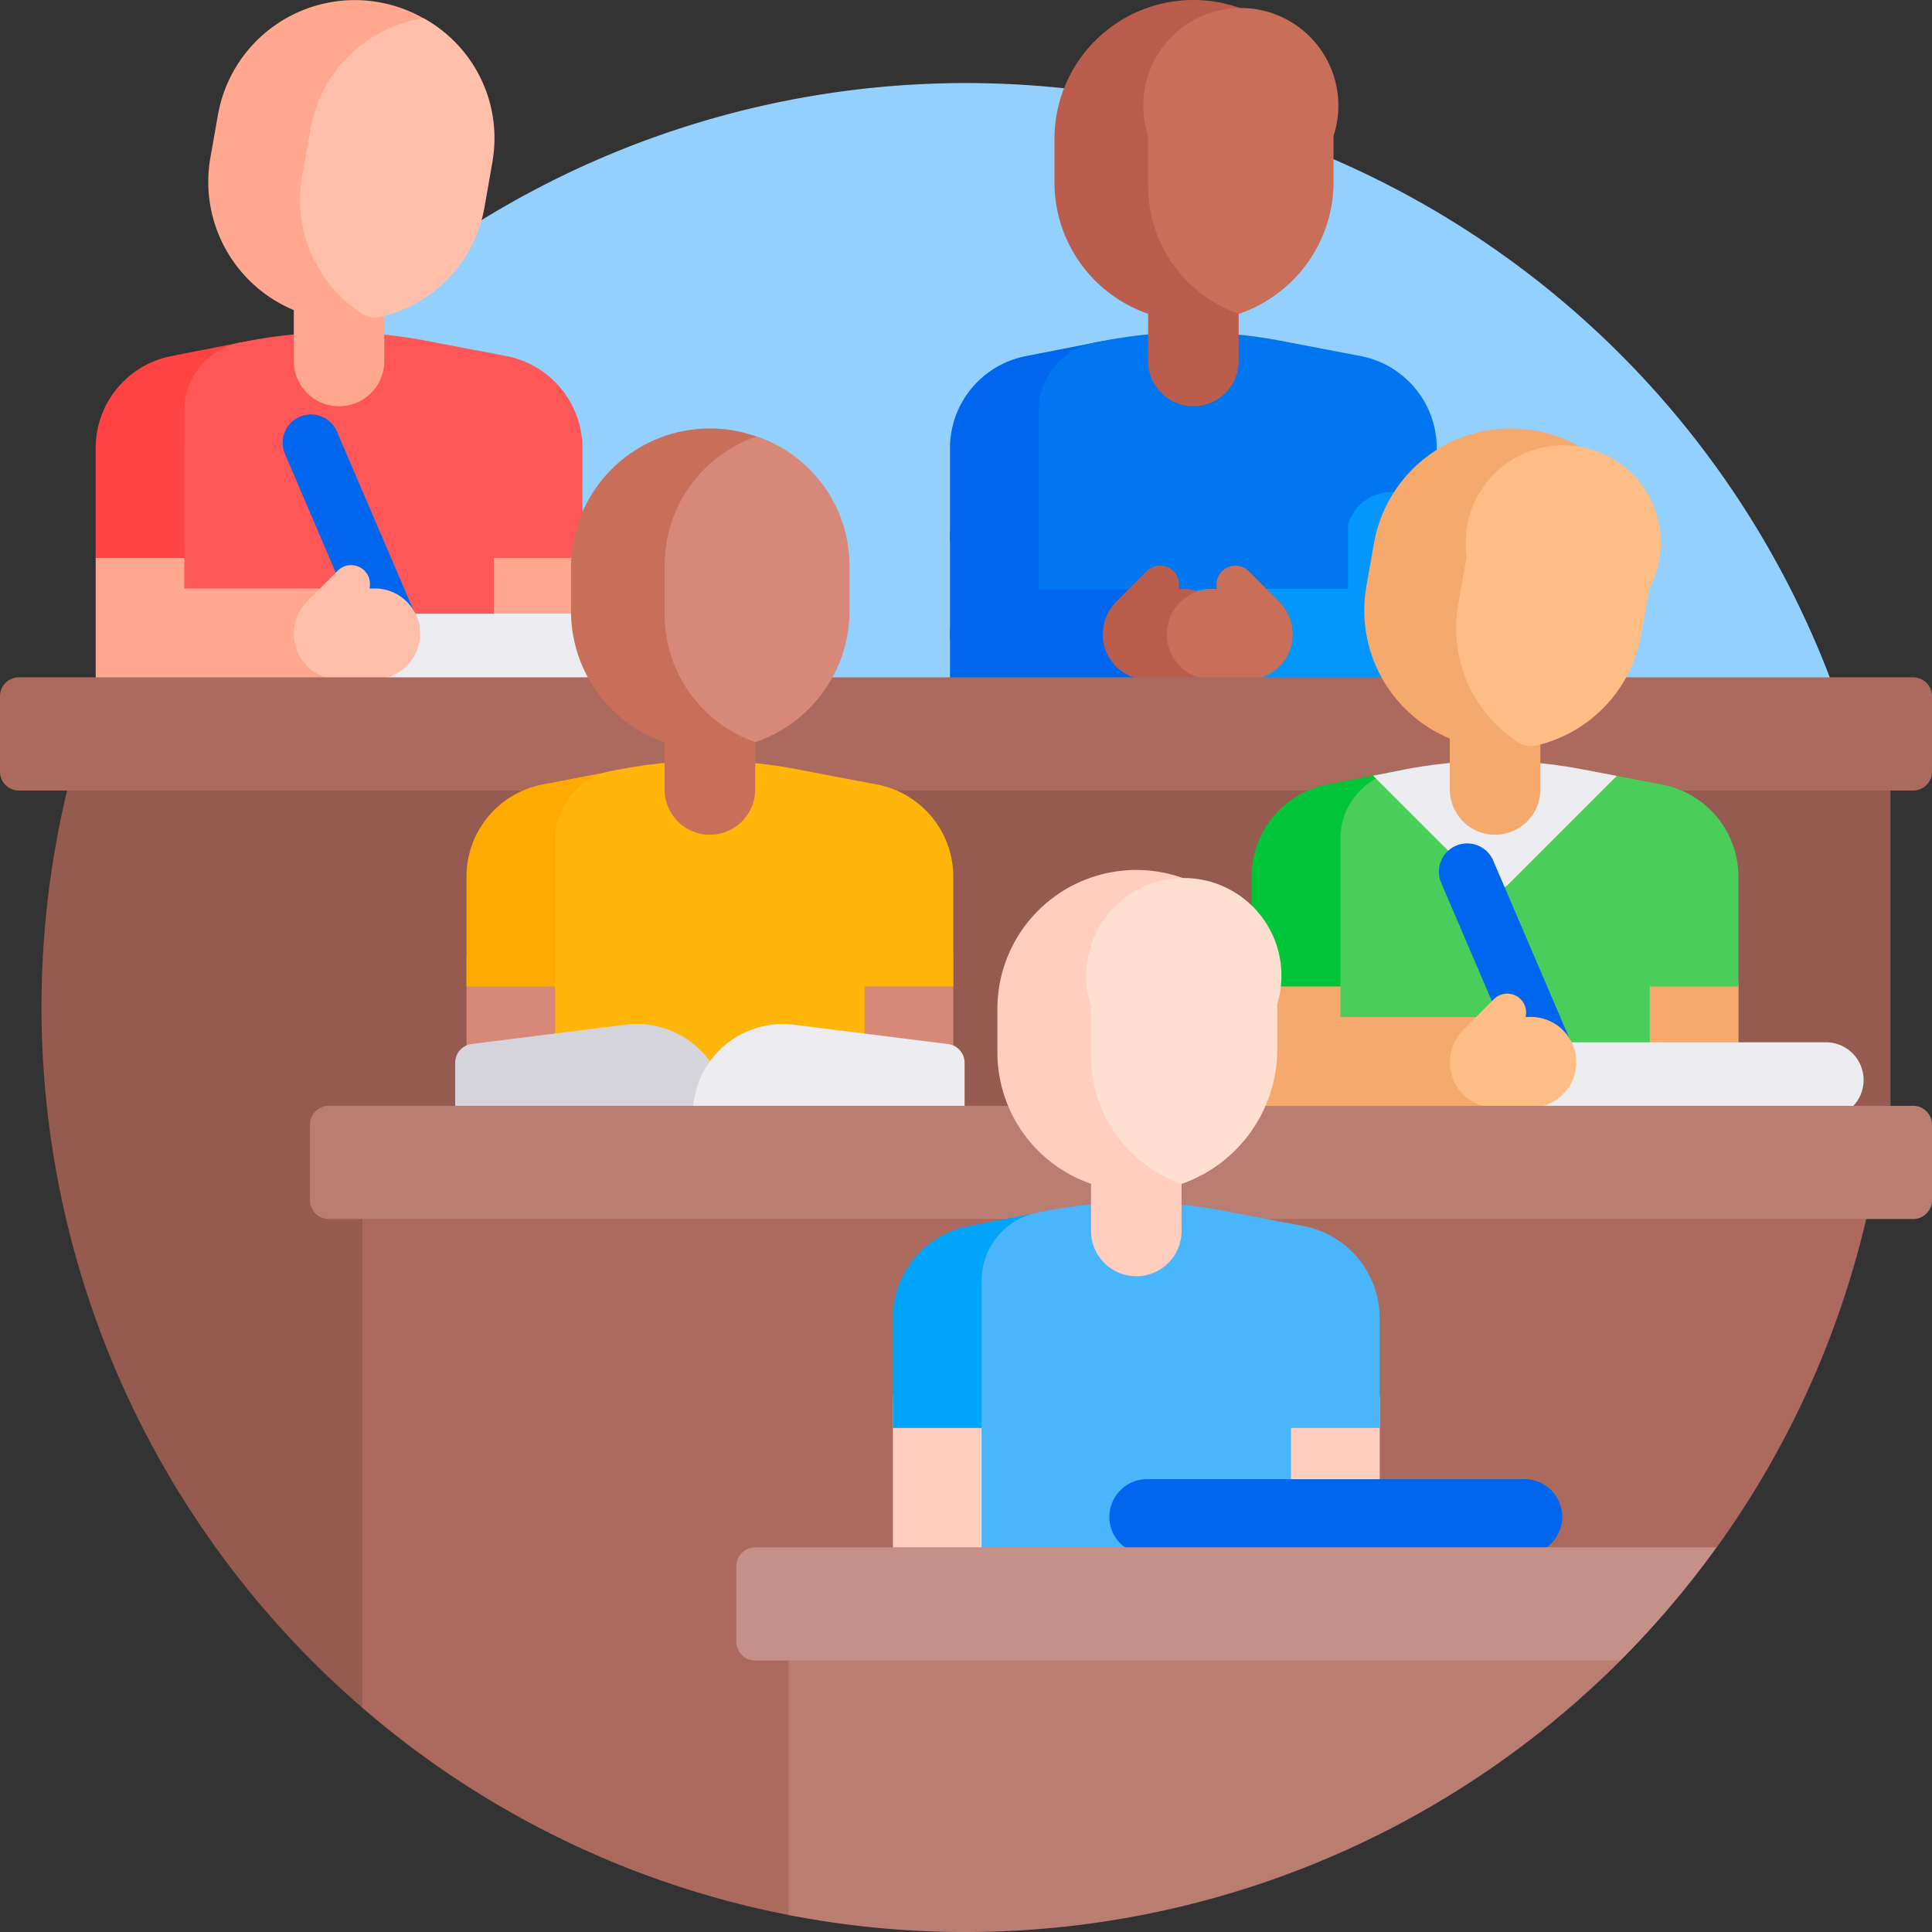 <svg id="audience" xmlns="http://www.w3.org/2000/svg" width="60" height="60" viewBox="0 0 60 60">
  <rect x="0" y="0" width="60" height="60" fill="#333333" stroke="none"/>
  <path id="Path_8838" data-name="Path 8838" d="M76.278,42.463H21.261a28.722,28.722,0,0,1,55.017,0Z" transform="translate(-18.769 -19.422)" fill="#93d0fd"/>
  <path id="Path_8839" data-name="Path 8839" d="M251.759,138.947V131.73a1.407,1.407,0,0,1,2.813,0v7.217Z" transform="translate(-222.256 -115.078)" fill="#0066ed"/>
  <path id="Path_8840" data-name="Path 8840" d="M258.871,96.779h-6.526a.586.586,0,0,1-.586-.586v-2.8a2.912,2.912,0,0,1,2.332-2.879l2.444-.478.071,0a1.919,1.919,0,0,1,2.265,1.889Z" transform="translate(-222.256 -79.45)" fill="#0066ed"/>
  <path id="Path_8841" data-name="Path 8841" d="M287.034,95.09H275.847a.587.587,0,0,1-.588-.586V90.493c0-.007,0-.014,0-.021a2.157,2.157,0,0,1,1.771-2.079l.26-.05q.646-.123,1.3-.188h0q.716-.071,1.438-.071a14.581,14.581,0,0,1,2.737.259l2.514.48a2.916,2.916,0,0,1,2.343,2.879v2.8A.588.588,0,0,1,287.034,95.09Z" transform="translate(-243.002 -77.762)" fill="#0077f0"/>
  <path id="Path_8842" data-name="Path 8842" d="M356.759,138.947V131.73a1.407,1.407,0,0,1,2.813,0v7.217Z" transform="translate(-314.951 -115.078)" fill="#0396fd"/>
  <path id="Path_8843" data-name="Path 8843" d="M284.868,117.446v12.616h-9.609V117.446Z" transform="translate(-243.002 -103.683)" fill="#0077f0"/>
  <path id="Path_8844" data-name="Path 8844" d="M288.076,4.314V5.665a4.316,4.316,0,0,1-2.908,4.079V11.21a1.406,1.406,0,1,1-2.812,0V9.745a4.315,4.315,0,0,1-2.908-4.079V4.314a4.314,4.314,0,0,1,8.628,0Z" transform="translate(-246.7 0)" fill="#bb5d4c"/>
  <path id="Path_8845" data-name="Path 8845" d="M310.018,6.113V7.648a4.325,4.325,0,0,1-2.947,3.987,4.2,4.2,0,0,1-2.812-3.987V6.113a3.03,3.03,0,1,1,5.759,0Z" transform="translate(-268.604 -1.891)" fill="#c96e59"/>
  <path id="Path_8846" data-name="Path 8846" d="M251.759,157.5a1.392,1.392,0,0,1,1.376-1.406h5.713a1.407,1.407,0,0,1,0,2.812h-5.713A1.392,1.392,0,0,1,251.759,157.5Z" transform="translate(-222.256 -137.8)" fill="#0066ed"/>
  <path id="Path_8847" data-name="Path 8847" d="M315.264,158.9h-5.713a1.407,1.407,0,0,1,0-2.812h5.713a1.407,1.407,0,0,1,0,2.812Z" transform="translate(-272.061 -137.8)" fill="#0396fd"/>
  <path id="Path_8848" data-name="Path 8848" d="M292.267,152.039a1.419,1.419,0,0,1,.357-.945.579.579,0,0,1,.052-.06l.955-.955a.586.586,0,0,1,.984.553h.205a1.407,1.407,0,0,1,0,2.812h-1.177A1.392,1.392,0,0,1,292.267,152.039Z" transform="translate(-258.017 -132.341)" fill="#bb5d4c"/>
  <path id="Path_8849" data-name="Path 8849" d="M311.584,153.445h-1.177a1.407,1.407,0,0,1,0-2.812h.205a.586.586,0,0,1,.984-.553l.955.955a.583.583,0,0,1,.052.06,1.418,1.418,0,0,1,.357.945A1.392,1.392,0,0,1,311.584,153.445Z" transform="translate(-272.816 -132.341)" fill="#c96e59"/>
  <path id="Path_8850" data-name="Path 8850" d="M28.169,137.5v3.878a1.407,1.407,0,0,1-2.812,0V137.5a1.407,1.407,0,0,1,2.813,0Zm10.9-1.376a1.392,1.392,0,0,0-1.406,1.376v7.288a1.407,1.407,0,0,0,2.813,0V137.5A1.392,1.392,0,0,0,39.067,136.124Z" transform="translate(-22.385 -120.172)" fill="#ffa78f"/>
  <path id="Path_8851" data-name="Path 8851" d="M32.468,96.779H25.356V93.391a2.912,2.912,0,0,1,2.332-2.879l2.444-.478.071,0a1.919,1.919,0,0,1,2.265,1.889Z" transform="translate(-22.385 -79.45)" fill="#ff4343"/>
  <path id="Path_8852" data-name="Path 8852" d="M61.219,95.09H49.444a.587.587,0,0,1-.588-.586V90.493c0-.007,0-.014,0-.021a2.157,2.157,0,0,1,1.771-2.079l.26-.05q.646-.123,1.3-.188h0q.716-.071,1.438-.071a14.582,14.582,0,0,1,2.737.259l2.514.48A2.916,2.916,0,0,1,61.219,91.7v2.8C61.219,94.828,61.544,95.09,61.219,95.09Z" transform="translate(-43.131 -77.762)" fill="#ff5757"/>
  <path id="Path_8853" data-name="Path 8853" d="M58.465,117.446v12.616H48.856V117.446Z" transform="translate(-43.131 -103.683)" fill="#ff5757"/>
  <path id="Path_8854" data-name="Path 8854" d="M63.978,5.064,63.744,6.4A4.314,4.314,0,0,1,60.65,9.8V11.21a1.406,1.406,0,0,1-2.812,0V9.63A4.316,4.316,0,0,1,55.247,4.9l.235-1.331a4.314,4.314,0,0,1,8.5,1.5Z" transform="translate(-48.714 0)" fill="#ffa78f"/>
  <path id="Path_8855" data-name="Path 8855" d="M85.489,9.247l-.266,1.512a4.236,4.236,0,0,1-3.2,3.344.785.785,0,0,1-.621-.11,4.22,4.22,0,0,1-1.837-4.235l.267-1.512a4.224,4.224,0,0,1,3.507-3.413,4.247,4.247,0,0,1,2.148,4.414Z" transform="translate(-70.187 -4.267)" fill="#ffbfab"/>
  <path id="Path_8856" data-name="Path 8856" d="M97.77,163.832A1.172,1.172,0,0,1,96.6,165h-9.57a1.172,1.172,0,1,1,0-2.344H96.6A1.172,1.172,0,0,1,97.77,163.832Z" transform="translate(-75.795 -143.598)" fill="#ececf1"/>
  <path id="Path_8857" data-name="Path 8857" d="M78.644,117.4a.878.878,0,0,1-1.154-.462L75,111.124a.879.879,0,1,1,1.616-.692l2.49,5.811A.879.879,0,0,1,78.644,117.4Z" transform="translate(-66.148 -97.02)" fill="#0066ed"/>
  <path id="Path_8858" data-name="Path 8858" d="M28.59,157.37a1.392,1.392,0,0,1,1.376-1.406h5.713a1.407,1.407,0,0,1,0,2.813H29.966A1.392,1.392,0,0,1,28.59,157.37Z" transform="translate(-25.24 -137.687)" fill="#ffa78f"/>
  <path id="Path_8859" data-name="Path 8859" d="M77.9,151.911a1.419,1.419,0,0,1,.357-.945.582.582,0,0,1,.052-.06l.955-.955a.586.586,0,0,1,.984.553h.205a1.407,1.407,0,0,1,0,2.813H79.28A1.392,1.392,0,0,1,77.9,151.911Z" transform="translate(-68.775 -132.228)" fill="#ffbfab"/>
  <path id="Path_8860" data-name="Path 8860" d="M68.422,199.586v12.832a.586.586,0,0,1-.586.586H39.945v15.527a.586.586,0,0,1-.586.586l-17.919-.626q-.161-.133-.321-.269c-.053-.045-.106.535-.159.49A28.757,28.757,0,0,1,12.12,199H67.836A.586.586,0,0,1,68.422,199.586Z" transform="translate(-9.711 -175.68)" fill="#955b50"/>
  <path id="Path_8861" data-name="Path 8861" d="M60,180.086v2.344a.586.586,0,0,1-.586.586H.586A.586.586,0,0,1,0,182.43v-2.344a.586.586,0,0,1,.586-.586H59.414A.586.586,0,0,1,60,180.086Z" transform="translate(0 -158.465)" fill="#ac695d"/>
  <path id="Path_8862" data-name="Path 8862" d="M334.523,251.056v3.878a1.407,1.407,0,0,1-2.812,0v-3.878a1.407,1.407,0,0,1,2.813,0Zm10.9-1.376a1.392,1.392,0,0,0-1.406,1.376v7.288a1.407,1.407,0,0,0,2.813,0v-7.288A1.392,1.392,0,0,0,345.421,249.68Z" transform="translate(-292.838 -220.421)" fill="#f6a96c"/>
  <path id="Path_8863" data-name="Path 8863" d="M338.823,205.454v4.872h-7.112v-3.388a2.912,2.912,0,0,1,2.332-2.879l2.333-.457.182-.025A1.91,1.91,0,0,1,338.823,205.454Z" transform="translate(-292.839 -179.691)" fill="#00c53b"/>
  <path id="Path_8864" data-name="Path 8864" d="M367.573,211.145h-2.754V220.2H355.21V206.549c0-.007,0-.014,0-.021a2.134,2.134,0,0,1,1.166-1.869c.187-.1.442.151.657.11l.419-.1a6.82,6.82,0,0,1,.89-.12l.224-.022a14.068,14.068,0,0,1,1.414-.03,12.232,12.232,0,0,1,2.513.09l.626.12.676-.1,1.435.274a2.916,2.916,0,0,1,2.343,2.879v3.388Z" transform="translate(-313.584 -180.51)" fill="#4bcd5c"/>
  <path id="Path_8865" data-name="Path 8865" d="M363.888,202.1l1.014-.2q.646-.123,1.3-.188h0q.716-.071,1.438-.071a14.583,14.583,0,0,1,2.737.259l1.079.206-3.366,3.366a.586.586,0,0,1-.829,0Z" transform="translate(-321.245 -178.01)" fill="#ececf1"/>
  <path id="Path_8866" data-name="Path 8866" d="M370.334,118.62l-.235,1.331a4.314,4.314,0,0,1-3.093,3.408v1.407a1.406,1.406,0,0,1-2.812,0v-1.581a4.315,4.315,0,0,1-2.591-4.733l.235-1.331a4.314,4.314,0,0,1,8.5,1.5Z" transform="translate(-319.169 -100.249)" fill="#f6a96c"/>
  <path id="Path_8867" data-name="Path 8867" d="M391.872,122.784l-.28,1.518a4.278,4.278,0,0,1-3.212,3.364.785.785,0,0,1-.621-.11,4.22,4.22,0,0,1-1.837-4.235l.267-1.512a3.029,3.029,0,1,1,5.683.974Z" transform="translate(-340.64 -104.522)" fill="#ffbd86"/>
  <path id="Path_8868" data-name="Path 8868" d="M404.124,277.387a1.172,1.172,0,0,1-1.172,1.172h-9.57a1.172,1.172,0,1,1,0-2.344h9.57A1.172,1.172,0,0,1,404.124,277.387Z" transform="translate(-346.248 -243.846)" fill="#ececf1"/>
  <path id="Path_8869" data-name="Path 8869" d="M385,230.953a.878.878,0,0,1-1.154-.462l-2.49-5.811a.879.879,0,0,1,1.616-.692l2.49,5.811a.879.879,0,0,1-.462,1.154Z" transform="translate(-336.602 -197.269)" fill="#0066ed"/>
  <path id="Path_8870" data-name="Path 8870" d="M334.945,270.926a1.392,1.392,0,0,1,1.376-1.406h5.713a1.407,1.407,0,0,1,0,2.813h-5.713A1.392,1.392,0,0,1,334.945,270.926Z" transform="translate(-295.694 -237.936)" fill="#f6a96c"/>
  <path id="Path_8871" data-name="Path 8871" d="M384.259,265.467a1.419,1.419,0,0,1,.357-.945.578.578,0,0,1,.052-.06l.955-.955a.586.586,0,0,1,.984.553h.205a1.407,1.407,0,0,1,0,2.813h-1.177A1.392,1.392,0,0,1,384.259,265.467Z" transform="translate(-339.229 -232.477)" fill="#ffbd86"/>
  <path id="Path_8872" data-name="Path 8872" d="M126.441,243.494v8.174a1.407,1.407,0,0,1-2.812,0v-8.174a1.407,1.407,0,0,1,2.813,0Zm10.9-1.376a1.392,1.392,0,0,0-1.406,1.376v8.174a1.407,1.407,0,0,0,2.813,0v-8.174A1.392,1.392,0,0,0,137.34,242.118Z" transform="translate(-109.141 -213.745)" fill="#d78878"/>
  <path id="Path_8873" data-name="Path 8873" d="M130.742,210.327H123.63v-3.388a2.912,2.912,0,0,1,2.332-2.879l2.5-.48.013,0a1.91,1.91,0,0,1,2.265,1.877v4.872Z" transform="translate(-109.142 -179.691)" fill="#fa0"/>
  <path id="Path_8874" data-name="Path 8874" d="M159.492,208.646h-2.754V217.7h-9.609V204.049c0-.007,0-.014,0-.021a2.157,2.157,0,0,1,1.771-2.079l.26-.05q.646-.123,1.3-.188h0q.716-.071,1.438-.071a14.583,14.583,0,0,1,2.737.259l2.514.48a2.916,2.916,0,0,1,2.343,2.879v3.388Z" transform="translate(-129.887 -178.01)" fill="#ffb509"/>
  <path id="Path_8875" data-name="Path 8875" d="M159.946,117.869v1.352a4.316,4.316,0,0,1-2.908,4.079v1.465a1.406,1.406,0,0,1-2.813,0V123.3a4.315,4.315,0,0,1-2.908-4.079v-1.352a4.314,4.314,0,1,1,8.628,0Z" transform="translate(-133.585 -100.248)" fill="#c96e59"/>
  <path id="Path_8876" data-name="Path 8876" d="M181.872,119.669V121.2a4.309,4.309,0,0,1-2.929,3.987,4.2,4.2,0,0,1-2.812-3.987v-1.535a4.224,4.224,0,0,1,2.86-3.971A4.244,4.244,0,0,1,181.872,119.669Z" transform="translate(-155.49 -102.14)" fill="#d78878"/>
  <path id="Path_8877" data-name="Path 8877" d="M129.067,274.174h-8.438v-1.592a.586.586,0,0,1,.513-.581l4.785-.6A2.793,2.793,0,0,1,129.067,274.174Z" transform="translate(-106.493 -239.578)" fill="#d4d4da"/>
  <path id="Path_8878" data-name="Path 8878" d="M192.066,272.582v1.592h-8.437a2.793,2.793,0,0,1,3.14-2.772l4.785.6A.586.586,0,0,1,192.066,272.582Z" transform="translate(-162.11 -239.578)" fill="#ececf1"/>
  <path id="Path_8879" data-name="Path 8879" d="M110.227,335.033q-.33-.052-.658-.112c-.109-.02-.218.5-.327.479A28.611,28.611,0,0,1,96,328.961V313.142a.586.586,0,0,1,.586-.586h46.38a28.564,28.564,0,0,1-4.9,11.426c-.055.076-.753.152-.809.228q-.328.446-.672.879H110.813a.586.586,0,0,0-.586.586Z" transform="translate(-84.75 -275.928)" fill="#ac695d"/>
  <path id="Path_8880" data-name="Path 8880" d="M131.919,296.572h-49.2a.586.586,0,0,1-.586-.586v-2.344a.586.586,0,0,1,.586-.586h49.2a.586.586,0,0,1,.586.586v2.344A.586.586,0,0,1,131.919,296.572Z" transform="translate(-72.505 -258.714)" fill="#b97d72"/>
  <path id="Path_8881" data-name="Path 8881" d="M239.442,360.494v8.174a1.407,1.407,0,0,1-2.812,0v-8.174a1.407,1.407,0,0,1,2.813,0Zm10.9-1.376a1.392,1.392,0,0,0-1.406,1.376v8.174a1.407,1.407,0,0,0,2.813,0v-8.174A1.392,1.392,0,0,0,250.34,359.118Z" transform="translate(-208.899 -317.034)" fill="#ffcebf"/>
  <path id="Path_8882" data-name="Path 8882" d="M243.742,327.327H236.63v-3.388a2.912,2.912,0,0,1,2.332-2.879l2.5-.48.013,0a1.91,1.91,0,0,1,2.265,1.877v4.872Z" transform="translate(-208.9 -282.98)" fill="#00a4fb"/>
  <path id="Path_8883" data-name="Path 8883" d="M272.492,325.646h-2.754V334.7h-9.609V321.049c0-.007,0-.014,0-.021a2.157,2.157,0,0,1,1.771-2.079l.26-.05q.646-.123,1.3-.188h0q.716-.071,1.438-.071a14.578,14.578,0,0,1,2.737.259l2.514.48a2.916,2.916,0,0,1,2.343,2.879v3.388Z" transform="translate(-229.645 -281.299)" fill="#49b6fc"/>
  <path id="Path_8884" data-name="Path 8884" d="M272.946,234.869v1.352a4.316,4.316,0,0,1-2.908,4.079v1.465a1.406,1.406,0,1,1-2.812,0V240.3a4.315,4.315,0,0,1-2.908-4.079v-1.352a4.314,4.314,0,0,1,8.628,0Z" transform="translate(-233.343 -203.537)" fill="#ffcebf"/>
  <path id="Path_8885" data-name="Path 8885" d="M294.915,236.606v1.535a4.433,4.433,0,0,1-2.973,4.053,4.2,4.2,0,0,1-2.812-3.987v-1.535a3.032,3.032,0,1,1,5.785-.065Z" transform="translate(-255.248 -205.431)" fill="#ffdfcf"/>
  <path id="Path_8886" data-name="Path 8886" d="M306.891,394.344H295.172a1.172,1.172,0,1,1,0-2.344h11.719a1.172,1.172,0,0,1,0,2.344Z" transform="translate(-259.547 -346.063)" fill="#0066ed"/>
  <path id="Path_8887" data-name="Path 8887" d="M234.981,429.556q-.417.47-.855.922c-.1.1.807.207.705.309A28.765,28.765,0,0,1,209,438.69v-8.548a.586.586,0,0,1,.586-.586Z" transform="translate(-184.508 -379.217)" fill="#b97d72"/>
  <path id="Path_8888" data-name="Path 8888" d="M222.586,413.572H195.715a.586.586,0,0,1-.586-.586v-2.344a.586.586,0,0,1,.586-.586h29.858A28.867,28.867,0,0,1,222.586,413.572Z" transform="translate(-172.262 -362.003)" fill="#c49087"/>
</svg>
